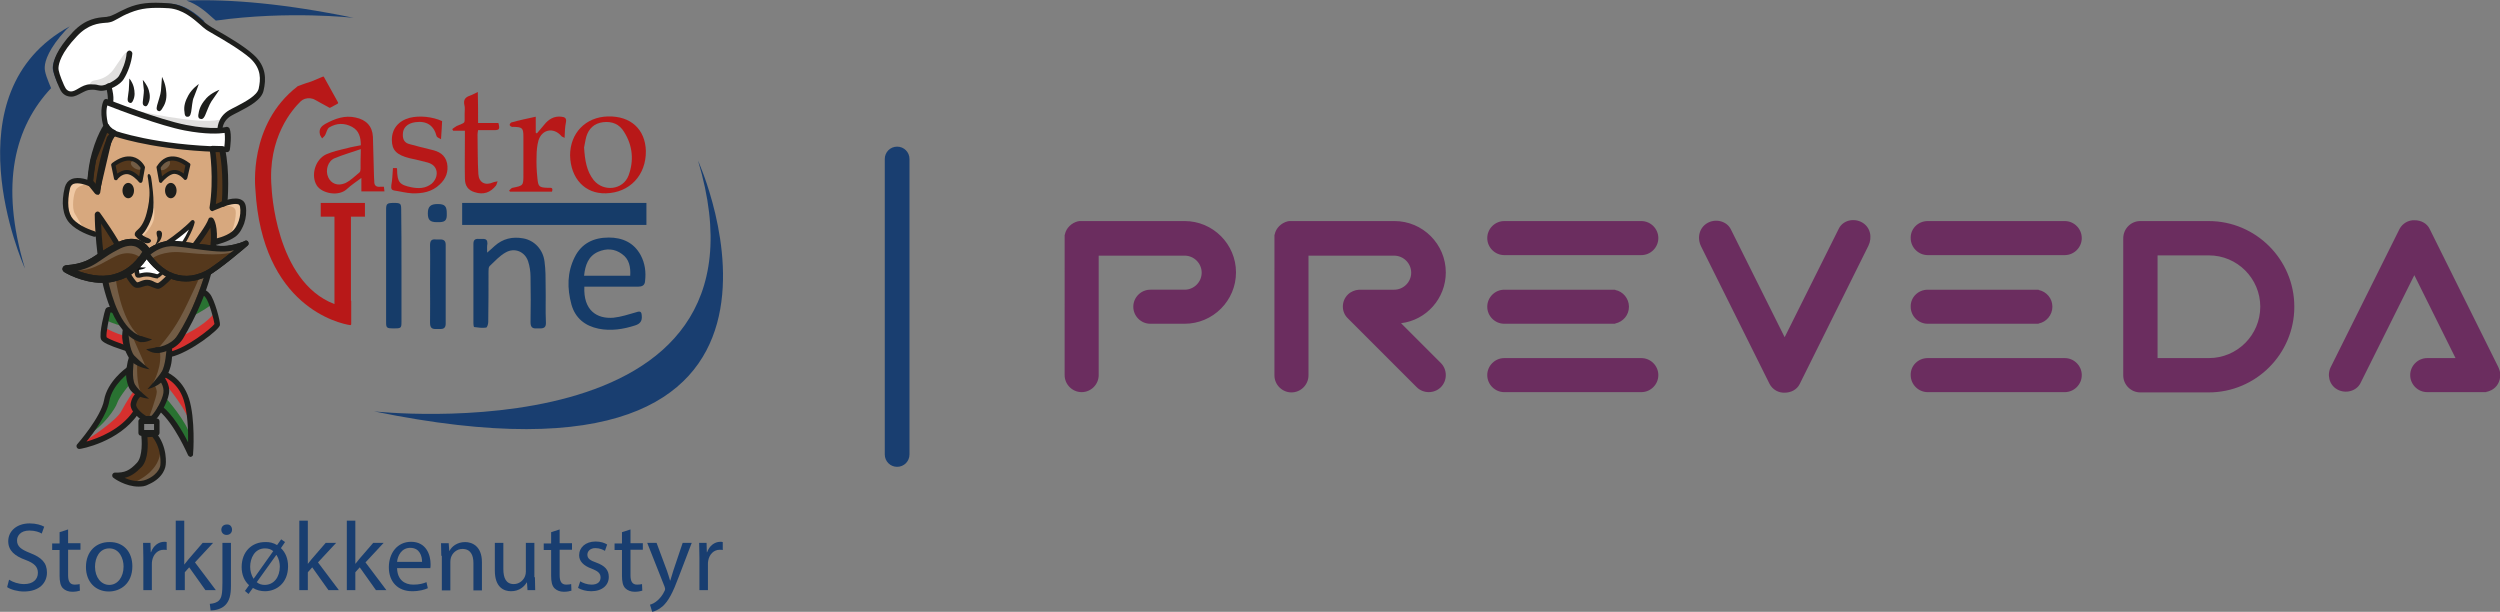<?xml version="1.0" encoding="utf-8"?>
<!-- Generator: Adobe Illustrator 27.2.0, SVG Export Plug-In . SVG Version: 6.00 Build 0)  -->
<svg version="1.1" id="Warstwa_1" xmlns="http://www.w3.org/2000/svg" xmlns:xlink="http://www.w3.org/1999/xlink" x="0px" y="0px"
	 viewBox="0 0 910.4 222.8" style="enable-background:new 0 0 910.4 222.8;" xml:space="preserve">
<rect x="0" y="0" width="910.4" height="222.8" fill="#808080" stroke="none"/>
<style type="text/css">
	.st0{fill:#B81818;}
	.st1{fill:#163C69;}
	.st2{fill:#193E70;}
	.st3{fill:#FFFFFF;}
	.st4{fill:#D7A87E;}
	.st5{fill:#55381C;}
	.st6{fill:#1D1E1C;}
	.st7{fill:#E0DFDE;}
	.st8{fill:#D6302E;}
	.st9{fill:#297231;}
	.st10{fill:#EFC8A3;}
	.st11{fill:#725C45;}
	.st12{fill:#0B0D0D;}
	.st13{fill-rule:evenodd;clip-rule:evenodd;fill:#6B2D5F;}
	.st14{fill-rule:evenodd;clip-rule:evenodd;fill:#193E70;}
</style>
<g>
	<g>
		<g>
			<path class="st0" d="M132.9,78.9v-5h-16.1v5h5v31.8h-0.1c-21.5-8.3-22.8-42.4-22.8-42.4c-1.6-18.4,7.9-28.8,10.6-31.4
				c0.4-0.4,0.9-0.7,1.5-0.9c1.2-0.4,2.7-0.3,3.8,0.4l5.1,2.8c0.1,0.1,0.3,0.1,0.4,0l2.6-1.4c0.2-0.1,0.3-0.4,0.2-0.5l-5.1-9.2
				c-0.1-0.2-0.3-0.3-0.4-0.2l-4.3,1.8l0,0c-2.7,0.8-4.5,1.6-4.9,1.7c0,0-0.1,0-0.1,0.1C90.3,45.4,93,68.6,93,68.9l0,0
				c2.4,42.8,30.6,48.9,34.5,49.5c0.3,0,0.4-0.2,0.4-0.4v-8.3c0-0.1,0-0.2-0.1-0.2V78.9H132.9z"/>
			<path class="st0" d="M221.4,42.4c-8.2,0.2-13.8,6.1-13.8,14.2c0.2,8.4,5.4,14,13,13.8c8.7-0.2,14.7-6.6,14.6-15.4
				C235,47.1,229.7,42.2,221.4,42.4z M228.9,63.9c-2,5.3-9.1,6.1-12.7,1.7c-2.6-3.3-3.2-7.2-3.5-11.9c0.2-0.8,0.4-2.4,0.8-3.9
				c0.9-3,2.9-4.9,6.1-5.3c3.3-0.4,6,0.7,7.7,3.6C230.4,53,230.9,58.5,228.9,63.9z"/>
			<path class="st0" d="M140,69.7c-0.1-0.6-0.1-1.1-0.2-1.7c-0.5,0-0.9,0-1.2,0c-1.5,0.2-2.4-0.4-2.3-2c0-0.5-0.1-1.1-0.1-1.6
				c-0.2-4.9-0.2-9.8-0.4-14.6c-0.2-3.9-2.5-6.2-6.3-7c-4-0.9-7.5,0.4-11,2.3c-1.7,1-2.4,2-2,3.8c0.1,0.5,0.5,1,0.8,1.5
				c0.4-0.4,0.8-0.7,1.1-1.2c0.5-0.9,0.7-2.3,1.5-2.8c2.7-1.6,5.5-1.7,8.3-0.2c2.6,1.4,3.2,3.9,3.2,6.7c-1.8,0.4-3.5,0.6-5.1,1.1
				c-2.6,0.6-5.2,1.2-7.5,2.2c-4.1,1.9-5.7,7.8-3.4,11.4c1.8,2.8,8,4.2,11.1,1.1c1.4-1.3,3.1-2.4,5.1-3.9v4.9L140,69.7L140,69.7z
				 M131.3,61.5c0,0.4-0.1,1.1-0.4,1.3c-1.7,1.4-3.3,3-5.2,3.9c-2.8,1.2-5.2,0.1-6.2-2.2c-1.1-2.5-0.1-5.9,2.4-6.9
				c2.9-1.2,6-2.1,9.5-3.3C131.3,57.1,131.3,59.3,131.3,61.5z"/>
			<path class="st0" d="M143.1,61.2c0.4,0,1,0,1.4,0c0.1,0.3,0.1,0.4,0.1,0.6c0.1,4.5,0.8,5.5,5.2,6.4c2.6,0.5,5.1,0.5,7.4-1.3
				c1.3-1.2,2-2.7,1.8-4.4c-0.3-1.9-1.6-2.8-3.2-3.3c-2.2-0.6-4.4-1.1-6.7-1.6c-4.7-1.2-6.4-2.9-6.4-6.7c0-4,2.4-6.9,6.5-8
				c3.6-0.9,8.3-0.4,11.8,1.2c-0.1,2-0.2,4-0.4,6.6c-0.7-0.4-1.5-0.7-1.6-1.1c-1-3.9-3.6-5.7-7.8-5.1c-2.8,0.4-4.5,2-4.5,4.4
				c-0.1,1.9,0.7,3.2,2.5,3.6c2.6,0.7,5.2,1.4,7.8,2c2.8,0.6,5.1,1.8,5.8,4.9c0.6,3.1-0.4,5.7-2.7,7.8c-2.8,2.7-6.3,3.3-10,3.2
				c-2.1-0.1-4.3-0.7-6.4-1c-1.2-0.2-1.3-0.7-1.2-1.9C142.9,65.5,142.9,63.5,143.1,61.2L143.1,61.2z"/>
			<path class="st0" d="M174.1,44.8c2.5,0,5,0,7.4,0c0.6,2.3,0.4,2.6-1.8,2.6c-1.9,0-3.7,0-5.6,0c-0.1,0.6-0.2,1.2-0.2,1.6
				c0.1,4.8,0,9.6,0.3,14.4c0.2,3.1,2.5,4.3,5.4,3c0.4-0.2,1.1-0.2,1.6-0.4c-0.2,0.5-0.3,1.2-0.6,1.6c-2.1,2.6-4.6,3.4-7.7,2.4
				c-2.4-0.7-3.6-2.3-3.6-5c-0.1-5.1,0-10.1,0-15.2c0-0.6,0-1.3,0-2.2c-1.5,0-2.9,0-4.3,0c-0.1-0.2-0.2-0.4-0.3-0.6
				c0.5-0.4,1.1-0.8,1.6-1.1c3.6-1.6,2.8-0.6,2.9-4.5c0-1.1,0.2-2.2-0.1-3.2c-0.4-2,0.4-2.8,2.1-3.4c0.9-0.3,1.7-0.8,2.8-1.3
				C174.1,37.5,174.1,41.1,174.1,44.8L174.1,44.8z"/>
			<path class="st0" d="M195.1,42.5c0,2,0,3.8,0,5.8c0.2,0.1,0.3,0.2,0.4,0.3c0.9-1.1,1.8-2.1,2.7-3.2c1.6-2,3.6-3.2,6.2-2.9
				c1.2,0.1,2,0.5,1.7,2c-0.4,1.8-0.4,3.6-0.5,5.7c-0.5-0.3-1.1-0.4-1.3-0.8c-2.8-3.1-6.9-2.3-8.2,1.7c-0.5,1.8-0.7,3.8-0.7,5.7
				c-0.1,2.7,0,5.4,0.3,8.1c0.3,3.1,0.6,3.4,3.9,3.5c0.8,0,2-0.3,1.4,1.4c-5.1,0-10.2,0-15.3,0c-0.1-0.2-0.2-0.3-0.3-0.4
				c0.4-0.4,0.8-0.9,1.2-1c4-0.8,4-0.8,4-4.9c0-4.5,0-9.1,0-13.7c0-3.2-0.4-3.5-3.5-3.6c-0.3,0-0.6,0.1-0.9-0.1
				c-0.3-0.1-0.6-0.4-0.6-0.6c0-0.4,0.4-0.8,0.6-0.9C189,43.8,191.9,43.2,195.1,42.5L195.1,42.5z"/>
			<path class="st1" d="M235.4,73.9c0,2.8,0,5.3,0,8c-22.4,0-44.7,0-67.1,0c0-2.7,0-5.3,0-8C190.6,73.9,212.9,73.9,235.4,73.9
				L235.4,73.9z"/>
			<path class="st1" d="M233.3,92.9c-2.5-4.6-6.7-6.4-11.6-6.4c-5.5,0-9.9,2.1-12.4,7.1c-2.8,5.6-2.8,11.4-1.2,17.3
				c1.4,5,5,7.8,9.9,8.8c4.5,0.9,9,0.2,13.3-1.2c1.9-0.6,2.6-1.7,2.4-3.6c-0.1-1.4-0.5-1.7-2-1.2c-2.8,0.8-5.5,1.7-8.3,2
				c-6.1,0.5-11-2.7-10.6-11.3h2.2c5.8,0,11.5,0,17.3,0c1.4,0,2.5-0.4,2.6-2C235.3,99.1,234.9,95.9,233.3,92.9z M229.5,100.4h-16.8
				c0.4-3.8,1.5-7.1,5.1-8.7c3-1.3,6-1.2,8.7,0.8C229.1,94.3,229.7,97.2,229.5,100.4z"/>
			<path class="st1" d="M177.4,92c1.2-1,1.9-1.7,2.7-2.4c3-2.7,6.5-3.5,10.4-2.8c4.1,0.7,7.3,4.1,7.8,8.5c0.4,2.9,0.4,5.9,0.4,9
				c0.1,4.3-0.1,8.8,0.1,13.1c0.1,1.8-0.7,2.2-2.2,2.2c-0.4,0-0.7,0-1.1,0c-1.7,0.1-2.3-0.5-2.3-2.3c0.1-5.5,0.1-10.9,0-16.4
				c0-2-0.3-4-0.9-5.8c-1.2-3.5-4.9-5-8.1-3.2c-2.2,1.2-4,3.2-5.9,5c-0.4,0.4-0.4,1.3-0.4,2c0,6.1,0,12.2-0.1,18.4
				c0,0.7-0.4,2-0.8,2c-1.4,0.2-2.9,0-4.3-0.2c-0.2,0-0.3-0.9-0.3-1.3c0-9.7,0-19.3,0-29c0-1.3,0.5-1.9,1.9-1.8c0.5,0,1.1,0,1.6,0
				c1.2,0,1.6,0.5,1.6,1.7C177.3,89.7,177.4,90.6,177.4,92L177.4,92z"/>
			<path class="st1" d="M146.2,96.8c0,6.8,0,13.7,0,20.5c0,2.2-0.2,2.3-2.8,2.3c-2.6,0-2.8-0.2-2.8-2.3c0-13.7,0-27.2,0-40.9
				c0-2.2,0.3-2.5,2.8-2.5c2.5,0,2.7,0.2,2.7,2.5C146.2,83.2,146.2,90,146.2,96.8L146.2,96.8z"/>
			<path class="st1" d="M156.6,103.3c0-4.7,0.1-9.3,0-14c0-1.7,0.6-2.3,2.2-2.1c0.5,0,1.1,0,1.6,0c1.2,0,1.9,0.5,1.9,1.9
				c0,9.6,0,19.2,0,28.8c0,1.3-0.6,1.9-1.8,1.9c-0.5,0-1.1,0-1.6,0c-1.7,0.1-2.3-0.5-2.3-2.3C156.7,112.7,156.6,108,156.6,103.3
				L156.6,103.3z"/>
			<path class="st1" d="M159.1,80.9c-2.5,0-3.3-0.8-3.3-3.2c0-2.5,1-3.4,3.6-3.4c2.6,0,3.3,0.8,3.3,3.4
				C162.8,80.4,162.1,81,159.1,80.9L159.1,80.9z"/>
		</g>
		<path class="st2" d="M16.3,24.3c-0.2,2,1.2,5.1,2.3,7.8C5.6,46-0.3,66.7,9.1,97.8c-1-2.1-28-64.1,16.3-88.2
			c-0.4,0.4-0.9,0.8-1.3,1.2C17.7,17.7,16.4,22.2,16.3,24.3z"/>
		<path class="st2" d="M74.5,7.8L74.5,7.8c-19.3,3-39.9,9.4-53.5,22.6c-1.2-2.9-1.9-5-1.8-5.9c0.1-1.5,1-5.6,7.2-12.2
			c4.5-4.8,8.7-5.1,11.2-5.2C38.3,7,38.8,7,39.2,6.9c1.2-0.3,2.1-0.8,3.4-1.5c1.2-0.6,2.6-1.4,4.7-2.3c4.3-1.8,8-2.2,15.2-1.7
			C67.7,1.8,71.8,5.4,74.5,7.8z"/>
		<path class="st2" d="M128.8,6.5c0,0-23.7-2.7-50.2,1c-0.4-0.4-1-0.8-1.5-1.3c-2.2-2-5.2-4.6-9.2-6C84.1-0.4,104.1,1.4,128.8,6.5z"
			/>
		<path class="st2" d="M136.2,149.8c0,0,150.4,16.7,118-91.3C254.2,58.5,312,186,136.2,149.8z"/>
		<g>
			<polyline class="st3" points="40,47.9 56.6,52.4 82.9,54.4 82.8,47 71,47.2 43.1,38.9 38.1,37 37.9,41.8 40,47.9 			"/>
			<polygon class="st3" points="28.8,33.5 32.1,31.8 40.2,31.2 40.4,37.5 65.2,45.9 80,47.2 81.4,43.2 90,37.8 94.8,33.8 95.3,24.5 
				88.4,18 74.6,9.7 64.7,2.5 50.8,2.1 40.4,6.8 30.9,9.2 21.5,19.3 20.2,25.9 22.4,31.3 25.2,34.3 			"/>
			<g>
				<polyline class="st4" points="35.7,85.4 28.8,83.2 24.2,76.9 24.8,68.4 27.3,65.8 31.9,66.6 35.4,69.9 37.9,58.2 40.8,48.3 
					60.7,53.2 77.7,54.2 77.6,58.5 77.6,75.3 80.7,74.9 87,73.3 88.7,77.9 86.5,84.2 78,88.4 77.2,80.4 70.6,89.3 58.1,104 
					53.7,103.5 49.3,103.7 43.9,92.3 41.2,85.9 35.6,78 				"/>
				<path class="st5" d="M41.4,60l1,4.8c0,0,1.8-2.2,4.1-2.1c2.3,0.1,4.8,3.2,4.8,3.2l0.9-5C52.1,60.9,48.7,54.4,41.4,60z"/>
				<path class="st5" d="M68.4,60l-1,4.8c0,0-1.8-2.2-4.1-2.1c-2.3,0.1-4.8,3.2-4.8,3.2l-0.9-5C57.7,60.9,61.1,54.4,68.4,60z"/>
				<g>
					<polygon class="st5" points="32.8,66.1 35.4,69.5 39.9,50.4 41.5,48.6 38.4,46.9 33.9,58.3 					"/>
					<path class="st6" d="M35.4,70.5c-0.4,0-0.6-0.2-0.8-0.4L32,66.7c-0.2-0.2-0.3-0.5-0.2-0.8l1.2-7.8c0-0.1,0-0.2,0.1-0.3
						l4.5-11.4c0.1-0.3,0.4-0.4,0.6-0.6c0.3-0.1,0.6-0.1,0.8,0.1l3,1.8c0.3,0.2,0.4,0.4,0.5,0.7c0.1,0.3,0,0.6-0.3,0.8l-1.4,1.5
						l-4.4,18.8c-0.1,0.4-0.4,0.7-0.8,0.8C35.5,70.5,35.5,70.5,35.4,70.5z M33.9,65.8l1.1,1.3l3.9-17c0-0.2,0.1-0.4,0.3-0.4l0.7-0.8
						L39,48.4l-4.1,10.2L33.9,65.8z"/>
				</g>
				<polyline class="st5" points="35.3,78.5 36.1,88.7 38.7,106.2 45.4,119.5 45.9,125.3 48.9,131 47.4,131.3 47.6,139.3 50.6,143 
					48.5,147.8 51.3,151.9 54.5,153 57.2,151.4 60.2,142.4 59.7,137.7 61.5,134.3 61.1,126.5 65.2,123.5 74.2,105.1 77.8,91.1 
					77.1,80.5 74.8,82.7 62.4,100.5 56.6,104.6 54.9,102.9 49.3,103.7 43.1,89.4 36.1,80 				"/>
				<polygon class="st5" points="52.6,157.9 56.6,158 59,164.5 58.7,172.5 51.4,176.3 45.8,175.9 43.4,173.7 49.8,170.2 52.6,165.2 
					52.6,159.5 				"/>
				<path class="st7" d="M96.7,130.7"/>
				<path class="st7" d="M32.6,30.8c0,0,0.4-1.3,1.7-1.5s4.7-0.7,7.1-4.1c2.4-3.4,4.2-6.6,5-6.1c0.8,0.4-2,8.8-2,8.8L39,31.9l-3,0.3
					l-2.6-0.4L32.6,30.8z"/>
				<path class="st7" d="M48.9,40.1c0,0,22.8,5.4,31.1,3.5h1.2l-1.5,4.2L68.5,47L55,43.2l-7.6-2.7L48.9,40.1z"/>
				<path class="st8" d="M65.8,122.5c0,0,7.9-3.1,12.3-8.5l1.2,5.1l-8.1,6.3l-9.5,3.9L62,126L65.8,122.5z"/>
				<path class="st8" d="M39.1,119.8c0,0,3,1.7,6.6,2.6l0.4,4.3l-6-2l-2.7-1.4l0.2-2.8L39.1,119.8z"/>
				<path class="st9" d="M38.4,116.5c0,0,3.3,1.7,6,2.1l-1.8-3l-1.7-2.5l-2,0.1L38.4,116.5"/>
				<path class="st9" d="M69.7,115.3c0,0,4.2-1.9,7.7-4.7l-2-3.6l-2-0.1L69.7,115.3z"/>
				<path class="st5" d="M53.4,91.9c0,0-2.7-6.2-10.9-2c-8.3,4.3-9,7.3-18.5,8.1C23.9,98,43,109.7,53.4,91.9z"/>
				<path class="st5" d="M53.4,92.4c0,0,4.4-4.3,10.2-3.7S78.8,91,83,90.4c4.2-0.6,6.7-1.8,6.7-1.8s-10.5,9.1-14.5,10.9
					c-4.3,2-9,2.8-14,0.3S53.4,92.4,53.4,92.4z"/>
				<path class="st8" d="M60.4,140.1c0,0,8.5,9.9,9,15.2l-1.2-10.4l-5.3-7.5l-3-1l-0.7,1.6L60.4,140.1z"/>
				<path class="st9" d="M60.3,144.8c0,0,8.1,9.2,8.8,13.8c0.7,4.6,0.1,5.6,0.1,5.6l-3.6-7.5l-7-7.9L60.3,144.8z"/>
				<path class="st9" d="M47.9,139.1c0,0-4.5,5.4-5.2,7.6c-0.7,2.3-5.4,8.7-10.2,11.4l5.5-8.9l2.8-9.1l6.2-5.4L47.9,139.1z"/>
				<path class="st8" d="M31.9,160c0,0,10.5-6.7,12.3-10.3c1.9-3.6,4.4-7.2,4.4-7.2l2,0.5l-2.3,4.1l0.7,3.3l-9,8.3l-10,3.5v-1.3
					L31.9,160z"/>
				<path class="st10" d="M52.4,85.7c0,0,3.4-3.5,3.7-6.3c0.4-2.8-0.4-7.5-0.4-7.5L52.7,82l-2,3.2l1.5,0.8L52.4,85.7z"/>
				<path class="st10" d="M81.8,75c0,0,3.6-0.4,4,1.7c0.4,2-1,8.1-2.4,9.3s4.8-3,4.8-3l0.5-7L88,73.8l-3.6-0.6L81.8,75z"/>
				<path class="st10" d="M32,67c0,0-3.3,0.4-4.3,2c-1,1.7-1.6,6.7-0.5,8.7c1.1,2,3.1,5.2,3.1,5.2l-5.4-3.9L25,67.7l1.7-1.9l3.3,0.4
					L32,67z"/>
				<path class="st11" d="M57.9,126.5c0,0,4.4-4.8,7.6-10.6c3.2-5.7,8.4-17.7,8.4-17.7l1.5,0.3l-7.1,18.1l-6.4,9.6l-0.2,6.5
					l-2.9,5.4l1.6,3.7l-3.3,9.2l-1.2,1.5h-1.8c0,0,3-8,3-9.8c-0.1-1.8-1.4-3.2-1.4-3.2S59.7,132.9,57.9,126.5z"/>
				<path class="st11" d="M38.7,102.2l3.4-1c0,0,1.7,14.9,8.3,20.9l-2.1,0.6l4.5,10.2l-2.8-0.6c0,0-0.6,8.2,1.8,11.3l-2.9-2.5
					l-1.6-7.7l0.5-4l-1.8-6.1l-0.5-4.5l-4.6-7.4L38.7,102.2z"/>
				<path class="st11" d="M49.2,175.5c0,0,9.6-3.9,9.2-12.2l0.9,4.7l-1.3,5l-5.9,3.7l-2-0.6L49.2,175.5z"/>
				<ellipse transform="matrix(0.5 -0.866 0.866 0.5 -27.282 73.22)" class="st11" cx="49.8" cy="60.2" rx="1.3" ry="2.3"/>
				
					<ellipse transform="matrix(0.765 -0.644 0.644 0.765 -24.689 52.776)" class="st11" cx="60" cy="60.2" rx="2.3" ry="1.3"/>
				<path class="st6" d="M35.4,70.9c-0.3,0-0.6-0.2-0.8-0.4l-2.5-3.1c-0.2-0.2-0.3-0.4-0.3-0.7c0.4-11.2,4.6-19.1,5.8-20.9
					c-1.6-5.9,0.1-9.2,0.2-9.3c0.3-0.4,0.8-0.6,1.2-0.4c0.2,0.1,18.9,7.5,28.8,9.4c9.6,1.9,14.6,0.8,14.6,0.7c0.4-0.1,1,0.2,1.2,0.6
					c0.9,2.2,0.2,7.1,0.1,7.7c-0.1,0.5-0.5,0.9-1,0.9c-22.8-0.3-37.5-4.6-40.9-5.7l-0.1,0.1c-3.4,5-5.2,20.1-5.2,20.3
					c-0.1,0.4-0.4,0.7-0.7,0.9C35.6,70.9,35.5,70.9,35.4,70.9z M33.9,66.5l0.8,1c0.7-4.6,2.4-14.6,5.2-18.8l0.5-0.8
					c0.3-0.4,0.8-0.5,1.2-0.4c0.2,0.1,15,5.4,40.1,5.9c0.2-1.6,0.3-3.6,0.1-5c-2,0.3-6.8,0.6-14.6-0.9c-8.8-1.7-24.1-7.5-28.1-9.1
					c-0.4,1.2-0.6,3.7,0.4,7.4c0.1,0.3,0,0.6-0.1,0.9C39.5,46.7,34.4,54.7,33.9,66.5z"/>
				<path class="st6" d="M80.2,48.3c-0.5,0-1-0.4-1-1c0-0.2-0.2-4.6,4.3-7.2c0.8-0.4,1.6-0.9,2.5-1.3c3.4-1.8,7.6-4,8.2-6.5
					c0.7-3.3,1.1-7.2-3.1-11.1c-3.3-2.9-9.5-6.6-13.2-8.7c-1.3-0.8-2.5-1.4-3.1-1.9c-0.6-0.4-1.2-1-2-1.7C70.3,6.7,66.5,3.4,61.5,3
					c-6.7-0.4-10.1,0-14.1,1.6c-2,0.8-3.3,1.5-4.3,2.1c-1.2,0.6-2,1.2-3.1,1.4c-0.4,0.1-1,0.2-1.6,0.2C36,8.5,32.1,8.8,28,13.2
					c-5.8,6.1-6.6,9.9-6.7,11.4c-0.1,1.1,0.6,3.2,2,6.4c0.1,0.2,0.2,0.4,0.2,0.4c0.5,1.2,1.3,1.9,2.4,1.9c0.8,0,1.7-0.5,2.7-1.1
					c1.2-0.7,2.6-1.5,4.3-1.5c1.5,0,2.3,0.1,2.9,0.3c0.5,0.1,0.9,0.2,1.6,0.1c1.7-0.3,4.9-1.9,5.9-3.4c1.2-2,2.6-5.4,2.8-8.3
					c0.1-0.5,0.5-1,1.1-1c0.5,0.1,1,0.5,1,1.1c-0.3,3.3-1.7,7-3.1,9.2c-1.4,2.4-5.5,4.1-7.3,4.3c-1.1,0.2-1.7,0-2.3-0.1
					c-0.5-0.1-1.2-0.3-2.5-0.2c-1.2,0-2.2,0.6-3.4,1.2s-2.3,1.3-3.6,1.3c-1.4,0-3.3-0.5-4.3-3.1c0-0.1-0.1-0.2-0.2-0.4
					c-1.1-2.5-2.3-5.5-2.2-7.4c0.1-2,1.2-6.2,7.2-12.6c4.7-5,9.2-5.3,11.7-5.5c0.5,0,1-0.1,1.2-0.2C40,6,40.8,5.6,41.9,5.1
					c1.1-0.6,2.5-1.3,4.5-2.2c4.3-1.8,8-2.2,15-1.7c5.7,0.4,9.8,4.1,12.5,6.4c0.7,0.6,1.4,1.2,1.9,1.5c0.5,0.4,1.6,1,2.9,1.8
					c4.1,2.3,10.2,5.9,13.6,9c4.8,4.3,4.6,9.1,3.7,13c-0.7,3.5-5.2,5.8-9.2,7.9c-0.9,0.4-1.7,0.9-2.5,1.3c-3.5,2-3.3,5.2-3.3,5.3
					C81.3,47.8,80.9,48.3,80.2,48.3L80.2,48.3z"/>
				<path class="st6" d="M40.9,38.1L39.1,37c0,0,0,0,0,0.1c0,0,0.6-1.3-0.5-5.5c-0.2-0.5,0.2-1.1,0.7-1.2c0.5-0.2,1.1,0.2,1.2,0.7
					C41.9,36,41.1,37.7,40.9,38.1z"/>
				<path class="st6" d="M51.2,66.6c-0.3,0-0.4-0.1-0.6-0.3c-0.6-0.8-2.6-2.8-4.3-2.9c-2-0.1-3.5,1.8-3.5,1.9
					c-0.2,0.3-0.4,0.4-0.8,0.3c-0.3-0.1-0.5-0.3-0.5-0.6l-1-4.8c-0.1-0.3,0.1-0.6,0.3-0.8c2.7-2,5.1-2.8,7.5-2.3
					c3,0.7,4.3,3.3,4.4,3.5c0.1,0.2,0.1,0.4,0.1,0.4l-0.9,5c-0.1,0.3-0.3,0.5-0.5,0.6C51.3,66.6,51.3,66.6,51.2,66.6z M46.2,61.9
					c0.1,0,0.1,0,0.2,0c1.7,0.1,3.3,1.3,4.3,2.3l0.5-3.1c-0.4-0.5-1.4-2-3.3-2.5c-1.7-0.4-3.6,0.2-5.8,1.7l0.6,2.9
					C43.6,62.6,44.8,61.9,46.2,61.9z"/>
				<path class="st6" d="M58.6,66.6c-0.1,0-0.1,0-0.2,0c-0.3-0.1-0.5-0.4-0.5-0.6L57,61c0-0.2,0-0.4,0.1-0.4s1.4-2.8,4.4-3.5
					c2.3-0.5,4.8,0.3,7.5,2.3c0.3,0.2,0.4,0.4,0.3,0.8l-1.1,4.7c-0.1,0.3-0.3,0.5-0.5,0.6c-0.3,0.1-0.6,0-0.8-0.3
					c0,0-1.5-1.9-3.5-1.9c-1.6,0.1-3.6,2.1-4.3,2.9C59,66.5,58.8,66.6,58.6,66.6z M58.5,61.1l0.5,3.1c1.1-1,2.7-2.2,4.3-2.3
					c1.5-0.1,2.8,0.7,3.6,1.3l0.6-2.9c-2.1-1.5-4.1-2.1-5.8-1.7C59.9,59,58.9,60.4,58.5,61.1z"/>
				<path class="st6" d="M67.2,40.9c0,0,0,1.5,0.8,1.6c0.8,0.1,1.3-0.1,1.6-1.7c0.3-1.6,0.4-4.2,1-5.4c0.5-1.2,1.8-4.8,1.8-4.8
					s-2.4,1.6-3.8,4.1C67.5,36.7,66.8,38.7,67.2,40.9z"/>
				<path class="st6" d="M72.3,41.4c0,0-0.4,1.4,0.4,1.8c0.7,0.3,1.3,0.3,2-1.2c0.6-1.4,1.5-3.9,2.3-5.1c0.8-1.1,2.9-4.2,2.9-4.2
					s-2.8,1-4.7,3C73.7,37.4,72.6,39.1,72.3,41.4z"/>
				<path class="st6" d="M59.2,39.3c0,0-0.6,1.3-1.3,1.2c-0.7-0.2-1.1-0.6-0.7-2.1c0.4-1.5,1.3-4,1.4-5.3C58.7,31.7,59,28,59,28
					s1.3,2.4,1.5,5.1C60.8,35.3,60.5,37.4,59.2,39.3z"/>
				<path class="st6" d="M54,37.7c0,0-0.4,1.1-1,1c-0.6-0.1-1.1-0.4-1-1.6c0.1-1.2,0.4-3.1,0.4-4.2c-0.1-1.1-0.4-3.8-0.4-3.8
					s1.6,1.7,2.2,3.8C54.7,34.6,54.7,36.2,54,37.7z"/>
				<path class="st6" d="M48.5,36.5c0,0-0.4,1.1-1,1s-1.1-0.4-1-1.6c0.1-1.2,0.3-2,0.4-3.1c0.1-1,0.2-4.2,0.2-4.2s1,1,1.6,3.1
					C49.1,33.4,49.2,35,48.5,36.5z"/>
				<ellipse class="st6" cx="62.2" cy="69.4" rx="2.1" ry="2.8"/>
				<ellipse class="st6" cx="46.7" cy="69.4" rx="2.1" ry="2.8"/>
				<g>
					<path class="st5" d="M77.3,54.3c0,0,1.8,10.9,0,21.6l4.4-1.8c0,0,0.9-11.6-0.9-19.7L77.3,54.3z"/>
					<path class="st6" d="M77.3,76.9c-0.3,0-0.4-0.1-0.6-0.3c-0.3-0.3-0.4-0.6-0.4-1c1.7-10.4,0.1-21.2,0-21.3
						c-0.1-0.3,0-0.6,0.3-0.8c0.2-0.3,0.5-0.4,0.8-0.4l3.5,0.1c0.4,0,0.9,0.4,1,0.8c1.9,8.1,1,19.5,0.9,20c0,0.4-0.3,0.7-0.6,0.9
						l-4.4,1.8C77.6,76.9,77.4,76.9,77.3,76.9z M78.5,55.4c0.4,2.9,1.2,10.8,0.1,18.9l2.2-0.9C81,71,81.3,62,80,55.4L78.5,55.4z"/>
				</g>
				<path class="st6" d="M41.4,49.4c-0.2,0-0.3,0-0.4-0.1c-2.2-1-3.1-2.7-3.1-2.8c-0.3-0.5-0.1-1.2,0.4-1.4c0.5-0.3,1.2-0.1,1.4,0.4
					c0,0,0.6,1.2,2.2,1.9c0.5,0.3,0.7,0.8,0.5,1.3C42.1,49.2,41.7,49.4,41.4,49.4z"/>
				<path class="st6" d="M53.8,64.4c0,0-0.2-1,0.4-1c0.6,0,0.8,1,0.9,1.7c0.1,0.6,1.3,8.2,0.6,12.1c-0.7,3.7-2.5,6.4-3,7.1
					c-0.6,0.7-1,1.2-1,1.2s0.9,0.7,1.7,1c0.4,0.1,1.8,0.7,1.6,1.3c-0.3,0.7-1.2,1.1-2.7,0.5c-1.4-0.5-3.2-2.4-3.2-2.6
					c0-0.4-0.3-0.9,1-2c0.8-0.7,2.3-2.2,3.3-6.1c0.7-2.7,1.2-5.5,1-8.7C54.2,66.7,53.8,64.4,53.8,64.4z"/>
				<path class="st6" d="M78.7,88.9c-0.4,0-0.9-0.4-1-0.8c-0.1-0.5,0.3-1.1,0.8-1.2c0,0,3.6-0.7,5.9-2.5c2.2-1.7,3.6-5.9,3-9.2
					c-0.1-0.4-0.3-0.6-0.4-0.7c-1.2-0.6-4,0.1-5.7,0.8c-0.5,0.2-1.2,0-1.3-0.5c-0.2-0.5,0-1.2,0.5-1.3c0.5-0.2,5.1-2.1,7.5-0.7
					c0.8,0.4,1.3,1.2,1.5,2.2c0.7,4.2-1,9.1-3.8,11.2c-2.8,2-6.7,2.8-6.7,2.9C78.9,88.9,78.8,88.9,78.7,88.9z"/>
				<path class="st6" d="M34.5,86.2c-0.1,0-0.2,0-0.3,0c-1.4-0.4-6.1-2-8.8-4.9c-2.6-2.8-3.2-7.5-1.8-13.1c0.4-1.4,1.2-2.4,2.3-2.9
					c2.8-1.3,6.7,0.4,7.2,0.7c0.5,0.3,0.7,0.9,0.4,1.3c-0.3,0.5-0.9,0.7-1.3,0.4l0,0c-1-0.4-3.8-1.4-5.5-0.7c-0.6,0.3-1,0.8-1.2,1.6
					c-1.2,5.1-0.8,9.1,1.2,11.3c2.3,2.5,6.7,4,7.7,4.3c0.5,0.2,0.9,0.7,0.7,1.2C35.4,85.9,35,86.2,34.5,86.2z"/>
				<path class="st6" d="M57.2,86c0,0-0.6-1.9,0.4-2c1.1-0.2,1.4,0.7,1.4,1.1c0,0.4,0,2.8-2.5,4.1C56.6,89.1,57.8,87.1,57.2,86z"/>
				<g>
					<path class="st3" d="M49,93.5c0,0,0.8,5.6,1.1,6.5c0.3,0.8,1.3,0,3.5,0c2.1,0,2.9,0.8,4.1,0.6C58.9,100.6,69,87.4,70.4,81
						C70.4,81,59.1,92.5,49,93.5z"/>
					<path class="st6" d="M57.3,101.4c-0.5,0-1.1-0.2-1.6-0.3c-0.6-0.2-1.2-0.4-2.3-0.4c-0.8,0-1.5,0.1-2,0.3
						c-0.7,0.2-1.9,0.4-2.2-0.8c-0.3-0.9-1.1-5.9-1.2-6.6c0-0.2,0-0.4,0.2-0.6c0.1-0.2,0.4-0.3,0.5-0.3c9.8-1.1,20.9-12.2,20.9-12.3
						c0.3-0.3,0.6-0.3,0.9-0.2c0.3,0.2,0.4,0.5,0.4,0.8c-1.3,6.1-11.4,20-13.4,20.2C57.6,101.4,57.4,101.4,57.3,101.4z M57.4,99.9
						L57.4,99.9L57.4,99.9z M53.4,99.2c0.1,0,0.1,0,0.2,0c1.2,0,2,0.3,2.7,0.4c0.5,0.2,0.9,0.3,1.2,0.2c1.3-0.8,8.4-9.9,11.3-16.2
						C65,86.9,57.3,93,49.9,94.2c0.3,2,0.7,4.5,0.9,5.4c0.2,0,0.4-0.1,0.4-0.1C51.8,99.4,52.5,99.2,53.4,99.2z"/>
				</g>
				<path class="st6" d="M51.4,124.6c-0.1,0-0.2,0-0.3,0c-16.2-4.9-16.6-44.8-16.6-46.5c0-0.4,0.3-0.8,0.7-1s0.9,0,1.2,0.4
					c0.3,0.4,6.9,9.6,8.6,13.8c0.2,0.5-0.1,1.2-0.5,1.3s-1.2-0.1-1.3-0.5c-1.1-2.7-4.3-7.5-6.4-10.7c0.4,9.8,2.8,37.5,15,41.2
					c0.5,0.2,0.8,0.7,0.7,1.2C52.3,124.3,51.8,124.6,51.4,124.6z"/>
				<g>
					<path class="st5" d="M53.4,91.9c0,0-2.7-6.2-10.9-2c-8.3,4.3-9,7.3-18.5,8.1C23.9,98,43,109.7,53.4,91.9z"/>
					<path class="st6" d="M37.3,103c-7.5,0-13.8-3.8-14-4c-0.4-0.3-0.7-0.9-0.5-1.4c0.1-0.5,0.6-0.9,1.2-1c6.2-0.5,8.5-2,11.9-4.3
						c1.7-1.1,3.6-2.3,6.2-3.7c3.2-1.7,6-2,8.5-1.2c3,1.1,4.2,3.7,4.2,3.8c0.2,0.4,0.2,0.8-0.1,1.2c-3.1,5.3-7.3,8.7-12.3,9.9
						C40.5,102.9,38.8,103,37.3,103z M28.2,98.6c3.3,1.2,8.3,2.6,13.2,1.3c4.2-1.1,7.7-3.8,10.4-8.2c-0.4-0.5-1.2-1.4-2.4-1.9
						c-1.7-0.6-3.9-0.3-6.4,1.1c-2.6,1.3-4.3,2.5-5.9,3.6C34.4,96.4,32.1,97.8,28.2,98.6z"/>
				</g>
				<path class="st6" d="M52.6,153.7l-0.3-0.2c-0.5-0.4-5.3-3.5-4.7-6.7c0.6-3,2.6-4.2,2.6-4.3l1.1,1.8c0,0-1.2,0.8-1.7,2.9
					c-0.3,1.3,2.1,3.4,3.6,4.3l2-0.1c1.6-1.7,3.9-5.7,4.3-8.3c0.4-2.6-1.5-4.7-1.5-4.7l1.5-1.4c0.1,0.1,2.7,2.9,2,6.5
					c-0.6,3.3-3.4,8-5.2,9.8l-0.3,0.3L52.6,153.7z"/>
				<path class="st6" d="M46.8,121.6c0,0,0.3,5.9,2.1,7.9c1.9,2,5.6,5,5.6,5s-5.5-0.7-7.4-3.9s-2.4-5.5-2.6-7.6
					c-0.1-1.6,0.3-3.4,0.3-3.4L46.8,121.6z"/>
				<path class="st6" d="M48.7,131.9c0,0-0.9,5.9,0.5,8.2c1.4,2.3,5.1,5.1,5.1,5.1s-5.9-0.3-7.5-4.4c-1.3-3.5-0.9-5.9-0.5-8
					c0.2-1.6,0.9-3.3,0.9-3.3L48.7,131.9z"/>
				<path class="st6" d="M60.6,127.4c0,0-0.3,5.8-1.8,8.1c-1.5,2.3-5.1,6.2-5.1,6.2s4.9-0.9,7.1-4.9c1.8-3.4,1.8-5.9,1.9-8.2
					c0.1-1.7-0.4-3.6-0.4-3.6L60.6,127.4z"/>
				<path class="st6" d="M53.2,127.2c0,0,2.2-0.4,3.7-0.7c1.5-0.3,0.4,2,0.4,2S55.7,128.9,53.2,127.2z"/>
				<path class="st6" d="M55.4,123.6c0,0-2.1-0.6-3.6-1.1c-1.5-0.4-0.6,2-0.6,2S52.7,125,55.4,123.6z"/>
				<path class="st6" d="M57.1,158.7h-5.7c-0.5,0-1-0.4-1-1v-4.3c0-0.5,0.4-1,1-1h5.7c0.5,0,1,0.4,1,1v4.3
					C58.1,158.2,57.6,158.7,57.1,158.7z M52.5,156.6h3.6v-2.2h-3.6V156.6z"/>
				<path class="st6" d="M50.4,177.2c-4.7,0-8.9-3-9.1-3.2c-0.4-0.3-0.5-0.7-0.4-1.2c0.2-0.4,0.5-0.7,1-0.7c3.5,0.1,5.3-0.7,8-3.6
					c2.1-2.3,1.8-8.3,1.5-10.3c0-0.3,0-0.5,0.3-0.8c0.2-0.2,0.4-0.4,0.7-0.4l3.4-0.1c0.3,0,0.6,0.1,0.8,0.4c4.6,5.3,3.8,12,3.7,12.2
					c0,0.1-0.4,4.4-6.2,6.9C52.9,177.1,51.7,177.2,50.4,177.2z M45.4,174c2.1,1,5.2,1.8,8,0.6c4.7-2,5-5.2,5-5.2
					c0-0.1,0.7-5.8-2.9-10.3l-1.8,0.1c0.2,2.4,0.4,8.1-2.1,10.8C49.4,172.3,47.6,173.5,45.4,174z"/>
				<path class="st6" d="M62,130.1c-0.4,0-0.9-0.4-1-0.8c-0.1-0.5,0.3-1.1,0.8-1.2c6.3-1.4,15.3-8.7,16.3-10.1
					c-0.1-1.2-1.9-8-3.2-9.6c-0.4-0.6-0.8-0.8-0.9-0.9c-0.4,0.2-0.9,0.1-1.2-0.2c-0.4-0.4-0.4-1.1,0-1.4c0.1-0.1,0.5-0.4,1.2-0.4
					c0.8,0,1.6,0.5,2.5,1.6c1.6,2,3.8,9.9,3.6,11.3c-0.3,1.7-10.9,10-17.9,11.6C62.2,130.1,62.1,130.1,62,130.1z M78.3,117.9
					L78.3,117.9L78.3,117.9z M74.4,107.4L74.4,107.4L74.4,107.4z"/>
				<path class="st6" d="M46.2,127.9c-0.2,0-0.3,0-0.4-0.1c-0.2-0.1-0.8-0.3-1.5-0.5c-4.5-1.5-7-2.6-7.5-3.7
					c-0.9-1.9,1.4-10.7,1.6-11c0.5-1.1,2.1-0.9,3-0.6c0.5,0.2,0.9,0.7,0.7,1.2c-0.2,0.5-0.7,0.9-1.2,0.7c-0.3-0.1-0.5-0.1-0.7-0.1
					c-0.4,1.6-1.7,7.7-1.4,9c0.7,0.7,4.9,2.2,6.3,2.7c0.9,0.3,1.4,0.4,1.7,0.6c0.5,0.3,0.7,0.8,0.5,1.3
					C47,127.7,46.6,127.9,46.2,127.9z"/>
				<path class="st6" d="M69.5,166.4c-0.4,0-0.8-0.3-1-0.6c-0.1-0.1-4.9-11.5-10.7-16.3c-0.4-0.4-0.5-1-0.2-1.4
					c0.4-0.4,1-0.5,1.4-0.2c4.1,3.3,7.5,9.2,9.5,13.2c0.1-4.3-0.2-11-1.6-15.4c-2.1-6.7-7.3-8.5-7.5-8.6c-0.5-0.2-0.8-0.8-0.6-1.3
					c0.2-0.5,0.8-0.8,1.2-0.6c0.3,0.1,6.3,2.2,8.8,9.9c2.4,7.4,1.6,19.9,1.5,20.4C70.4,165.8,70,166.2,69.5,166.4
					C69.7,166.4,69.6,166.4,69.5,166.4z"/>
				<path class="st6" d="M28.9,163.5c-0.4,0-0.7-0.2-0.9-0.5c-0.2-0.4-0.2-0.9,0.1-1.2c0.1-0.1,8.7-9.9,9.8-16.1
					c1.2-6.8,7.9-11.6,8.2-11.8c0.4-0.4,1.1-0.2,1.4,0.3c0.4,0.4,0.2,1.1-0.3,1.4c-0.1,0-6.3,4.4-7.4,10.5
					c-0.8,4.8-5.5,11.3-8.3,14.7c4.3-1.2,12.4-4.3,17-11c0.4-0.4,1-0.6,1.4-0.3c0.4,0.4,0.5,1,0.3,1.4
					C43.2,161,29.5,163.5,28.9,163.5C28.9,163.4,28.9,163.5,28.9,163.5z"/>
				<path class="st12" d="M50.2,97.1c0,0,0.9,0.4,2.9,0.3c0,0-0.3,0.6-2.6,0.9l-0.6,0.4l-0.4-1.2L50.2,97.1z"/>
				<path class="st6" d="M57.1,128.5c-0.5,0-1-0.4-1-0.9c-0.1-0.5,0.4-1.1,0.9-1.1c0.1,0,5.1-0.5,7.6-4.3c0.4-0.6,10.1-15.7,12-32.6
					c0.4-3.3,0.2-5.4,0-6.7c-1.5,2.6-4,5.9-6.9,9.9L68.8,94c-2.9,3.9-9.2,11.2-11.2,11.2c-0.7,0-1.4-0.4-2.1-0.6
					c-0.6-0.3-1.2-0.5-1.7-0.6c-0.5,0-1.2,0.2-1.8,0.4c-0.8,0.3-1.6,0.5-2.4,0.4c-1.1-0.1-2.5-1.8-4.3-4.9c-0.3-0.4-0.1-1.1,0.4-1.4
					c0.4-0.3,1.1-0.1,1.4,0.4c1.1,1.9,2.4,3.6,2.8,3.9c0.4,0,0.9-0.2,1.3-0.4c0.8-0.3,1.6-0.6,2.6-0.5c0.9,0,1.8,0.4,2.5,0.8
					c0.4,0.2,0.9,0.4,1.2,0.4c1.1-0.4,5.4-4.7,9.7-10.4l0.9-1.2c3.7-5,6.9-9.2,7.8-11.7c0.1-0.4,0.4-0.6,0.8-0.6
					c0.4-0.1,0.7,0.1,1,0.4c0.2,0.3,1.9,2.7,1.1,10.3c-1.9,17.3-11.9,32.8-12.2,33.5c-3,4.6-8.9,5.2-9.1,5.2
					C57.2,128.5,57.1,128.5,57.1,128.5z"/>
				<g>
					<path class="st5" d="M53.4,92.4c0,0,4.4-4.3,10.2-3.7S78.8,91,83,90.4c4.2-0.6,6.7-1.8,6.7-1.8s-10.5,9.1-14.5,10.9
						c-4.3,2-9,2.8-14,0.3S53.4,92.4,53.4,92.4z"/>
					<path class="st6" d="M67.7,102.5c-2.4,0-4.7-0.5-7-1.7c-5.2-2.7-8.1-7.6-8.3-7.9c-0.3-0.4-0.2-0.9,0.2-1.2
						c0.2-0.2,4.8-4.5,11-4c1.9,0.2,4.1,0.4,6.5,0.8c4.6,0.6,9.9,1.3,12.6,1c3.9-0.5,6.5-1.7,6.5-1.8c0.4-0.2,1-0.1,1.2,0.4
						s0.2,1-0.2,1.3c-0.4,0.4-10.7,9.2-14.7,11.2C73,101.8,70.3,102.5,67.7,102.5z M54.8,92.7c1,1.4,3.4,4.5,6.9,6.3
						c4.2,2,8.4,2,13.1-0.3c2.3-1.2,7.1-4.9,10.4-7.6c-0.6,0.2-1.3,0.3-2.1,0.4c-2.9,0.4-8.2-0.3-13.1-1c-2.3-0.4-4.5-0.6-6.4-0.8
						C59.5,89.3,56.1,91.6,54.8,92.7z M53.4,92.4L53.4,92.4L53.4,92.4z"/>
				</g>
				<path class="st11" d="M55.7,93.9c0,0,3.8-2.7,10.7-2s16.2,1.5,19.9-0.8l1.6-1.9l-6.5,1.6L71.5,90l-11.4-0.9l-5.9,3.5L55.7,93.9z
					"/>
				<path class="st6" d="M67.7,102.5c-2.4,0-4.7-0.5-7-1.7c-5.2-2.7-8.1-7.6-8.3-7.9c-0.3-0.4-0.2-0.9,0.2-1.2c0.2-0.2,4.8-4.5,11-4
					c1.9,0.2,4.1,0.4,6.5,0.8c4.6,0.6,9.9,1.3,12.6,1c3.9-0.5,6.5-1.7,6.5-1.8c0.4-0.2,1-0.1,1.2,0.4s0.2,1-0.2,1.3
					c-0.4,0.4-10.7,9.2-14.7,11.2C73,101.8,70.3,102.5,67.7,102.5z M54.8,92.7c1,1.4,3.4,4.5,6.9,6.3c4.2,2,8.4,2,13.1-0.3
					c2.3-1.2,7.1-4.9,10.4-7.6c-0.6,0.2-1.3,0.3-2.1,0.4c-2.9,0.4-8.2-0.3-13.1-1c-2.3-0.4-4.5-0.6-6.4-0.8
					C59.5,89.3,56.1,91.6,54.8,92.7z M53.4,92.4L53.4,92.4L53.4,92.4z"/>
				<path class="st11" d="M51,93.7c0,0-2.7-2.4-7.1-1.1c-4.4,1.3-9.6,6.4-16.2,5.8L25,98.2l11.5-4.5l8.4-5h4l2.5,0.7l1.3,3.3
					L51,93.7z"/>
				<path class="st6" d="M37.3,103c-7.5,0-13.8-3.8-14-4c-0.4-0.3-0.7-0.9-0.5-1.4c0.1-0.5,0.6-0.9,1.2-1c6.2-0.5,8.5-2,11.9-4.3
					c1.7-1.1,3.6-2.3,6.2-3.7c3.2-1.7,6-2,8.5-1.2c3,1.1,4.2,3.7,4.2,3.8c0.2,0.4,0.2,0.8-0.1,1.2c-3.1,5.3-7.3,8.7-12.3,9.9
					C40.5,102.9,38.8,103,37.3,103z M28.2,98.6c3.3,1.2,8.3,2.6,13.2,1.3c4.2-1.1,7.7-3.8,10.4-8.2c-0.4-0.5-1.2-1.4-2.4-1.9
					c-1.7-0.6-3.9-0.3-6.4,1.1c-2.6,1.3-4.3,2.5-5.9,3.6C34.4,96.4,32.1,97.8,28.2,98.6z"/>
			</g>
		</g>
	</g>
	<g id="Warstwa_x0020_1">
		<path class="st13" d="M587,105.5h-11.3h-27.9c-3.4,0-6.2,2.8-6.2,6.2c0,3.4,2.8,6.2,6.2,6.2h27.9H587h1.2v-0.1
			c2.9-0.6,5-3.1,5-6.1c0-3-2.2-5.6-5-6.1v-0.1C588.2,105.5,587,105.5,587,105.5z M773.2,86.8L773.2,86.8L773.2,86.8v49.9l0,0l0,0
			c0,3.4,2.8,6.2,6.2,6.2h24.9c17.2,0,31.2-14,31.2-31.2c0-17.2-14-31.2-31.2-31.2h-24.9C776,80.5,773.2,83.3,773.2,86.8L773.2,86.8
			z M785.7,130.4h18.7c10.3,0,18.7-8.4,18.7-18.7S814.7,93,804.4,93h-18.7V130.4z M490.8,107.3L490.8,107.3c1.1-1.1,2.6-1.7,4.1-1.8
			l0.1,0l0.2,0h12.5c3.4,0,6.2-2.8,6.2-6.2c0-3.4-2.8-6.2-6.2-6.2h-31.2v43.6c0,3.4-2.8,6.2-6.2,6.2l0,0c-3.4,0-6.2-2.8-6.2-6.2
			V86.8l0-0.2l0,0l0-0.2l0,0l0-0.2l0,0l0-0.2v0c0-0.1,0-0.2,0-0.3v0c0-0.1,0-0.2,0.1-0.3v0l0-0.1v0c0.5-2.3,2.4-4.1,4.7-4.7h0l0.1,0
			h0c0.1,0,0.2,0,0.3-0.1h0c0.1,0,0.2,0,0.3,0h0l0.2,0l0,0l0.2,0l0,0l0.2,0l0,0l0.2,0h37.4c10.3,0,18.7,8.4,18.7,18.7
			c0,9.5-7.1,17.4-16.3,18.5l14.5,14.5c2.4,2.4,2.4,6.4,0,8.8l0,0c-2.4,2.4-6.4,2.4-8.8,0l-25-25
			C488.4,113.7,488.4,109.7,490.8,107.3L490.8,107.3z M851.1,141.8L851.1,141.8c3,1.7,7,0.7,8.5-2.3l19.6-39.3l15,30.2h-1.3h-9
			c-3.4,0-6.2,2.8-6.2,6.2c0,3.4,2.8,6.2,6.2,6.2h9h11.3h0h1.2v-0.1c0.7-0.1,1.4-0.4,2-0.7l0,0c2-1.1,3-3.1,3.1-5.2v0l0-0.1v0l0-0.1
			v0v0l0-0.1l0,0c0-1-0.3-1.9-0.7-2.8l-25-50.3c-1-2.1-3.2-3.2-5.5-3.2c-2.2-0.1-4.4,1.1-5.5,3.2l-24.9,50
			C847.3,136.3,848.1,140.1,851.1,141.8L851.1,141.8z M702,80.5h27.9h12.5h9.5c3.4,0,6.2,2.8,6.2,6.2c0,3.4-2.8,6.2-6.2,6.2h-9.5
			h-12.5H702c-3.4,0-6.2-2.8-6.2-6.2C695.7,83.3,698.5,80.5,702,80.5L702,80.5z M702,130.4h27.9h12.5h9.5c3.4,0,6.2,2.8,6.2,6.2
			c0,3.4-2.8,6.2-6.2,6.2h-9.5h-12.5H702c-3.4,0-6.2-2.8-6.2-6.2C695.7,133.2,698.5,130.4,702,130.4L702,130.4z M702,105.5h27.9
			h11.3h1.2v0.1c2.9,0.6,5,3.1,5,6.1c0,3-2.2,5.6-5,6.1v0.1h-1.2h-11.3H702c-3.4,0-6.2-2.8-6.2-6.2
			C695.7,108.3,698.5,105.5,702,105.5L702,105.5z M621.8,81.2L621.8,81.2c3-1.7,7-0.7,8.5,2.3l19.6,39.3l19.7-39.5
			c1.5-3.1,5.5-4,8.5-2.3l0,0c3,1.7,3.8,5.4,2.3,8.5l-25,50.3c-1,2.1-3.2,3.2-5.5,3.2c-2.2,0.1-4.4-1.1-5.5-3.2l-24.9-50
			C617.9,86.6,618.8,82.9,621.8,81.2L621.8,81.2z M400.1,93v43.6c0,3.4-2.8,6.2-6.2,6.2l0,0c-3.4,0-6.2-2.8-6.2-6.2V86.8l0-0.2l0,0
			l0-0.2l0,0l0-0.2l0,0l0-0.2v0c0-0.1,0-0.2,0-0.3v0c0-0.1,0-0.2,0.1-0.3v0l0-0.1v0c0.5-2.3,2.4-4.1,4.7-4.7h0l0.1,0h0
			c0.1,0,0.2,0,0.3-0.1h0c0.1,0,0.2,0,0.3,0h0l0.2,0l0,0l0.2,0l0,0l0.2,0l0,0l0.2,0h37.4c10.3,0,18.7,8.4,18.7,18.7
			s-8.4,18.7-18.7,18.7h-12.5c-3.4,0-6.2-2.8-6.2-6.2c0-3.4,2.8-6.2,6.2-6.2h12.5c3.4,0,6.2-2.8,6.2-6.2c0-3.4-2.8-6.2-6.2-6.2
			H400.1L400.1,93z M547.8,80.5h27.9h12.5h9.5c3.4,0,6.2,2.8,6.2,6.2c0,3.4-2.8,6.2-6.2,6.2h-9.5h-12.5h-27.9
			c-3.4,0-6.2-2.8-6.2-6.2C541.6,83.3,544.4,80.5,547.8,80.5z M547.8,130.4h27.9h12.5h9.5c3.4,0,6.2,2.8,6.2,6.2
			c0,3.4-2.8,6.2-6.2,6.2h-9.5h-12.5h-27.9c-3.4,0-6.2-2.8-6.2-6.2C541.6,133.2,544.4,130.4,547.8,130.4z"/>
	</g>
	<path class="st14" d="M326.7,170L326.7,170c-2.5,0-4.5-2-4.5-4.5V57.9c0-2.5,2-4.5,4.5-4.5l0,0c2.5,0,4.5,2,4.5,4.5v107.6
		C331.2,168,329.2,170,326.7,170z"/>
	<g>
		<path class="st2" d="M3.3,211.1c1.4,0.9,3.4,1.6,5.5,1.6c3.2,0,5-1.7,5-4.1c0-2.2-1.3-3.5-4.5-4.7c-3.9-1.4-6.3-3.4-6.3-6.8
			c0-3.7,3.1-6.5,7.8-6.5c2.4,0,4.2,0.6,5.3,1.2l-0.9,2.5c-0.8-0.5-2.4-1.1-4.5-1.1c-3.3,0-4.5,2-4.5,3.6c0,2.2,1.5,3.3,4.8,4.6
			c4.1,1.6,6.1,3.5,6.1,7.1c0,3.7-2.7,6.9-8.4,6.9c-2.3,0-4.8-0.7-6.1-1.6L3.3,211.1z"/>
		<path class="st2" d="M24.8,192.8v5h4.5v2.4h-4.5v9.3c0,2.1,0.6,3.4,2.4,3.4c0.8,0,1.4-0.1,1.8-0.2l0.1,2.4
			c-0.6,0.2-1.6,0.4-2.8,0.4c-1.4,0-2.6-0.5-3.4-1.3c-0.9-0.9-1.2-2.5-1.2-4.5v-9.4h-2.7v-2.4h2.7v-4.1L24.8,192.8z"/>
		<path class="st2" d="M48.2,206.2c0,6.4-4.4,9.2-8.6,9.2c-4.7,0-8.3-3.4-8.3-8.9c0-5.8,3.8-9.1,8.5-9.1
			C44.9,197.3,48.2,200.9,48.2,206.2z M34.6,206.4c0,3.8,2.2,6.6,5.2,6.6c3,0,5.2-2.8,5.2-6.7c0-2.9-1.5-6.6-5.2-6.6
			C36.2,199.7,34.6,203.1,34.6,206.4z"/>
		<path class="st2" d="M52.2,203.1c0-2-0.1-3.8-0.1-5.4h2.7l0.1,3.4H55c0.8-2.3,2.7-3.8,4.8-3.8c0.3,0,0.6,0,0.9,0.1v2.9
			c-0.3-0.1-0.6-0.1-1.1-0.1c-2.2,0-3.8,1.7-4.2,4c-0.1,0.4-0.1,1-0.1,1.5v9.2h-3.1V203.1z"/>
		<path class="st2" d="M67.1,205.6L67.1,205.6c0.5-0.6,1.1-1.4,1.6-2l5.1-5.9h3.8l-6.6,7.1l7.6,10.1h-3.8l-5.9-8.3l-1.6,1.8v6.5H64
			v-25.3h3.1V205.6z"/>
		<path class="st2" d="M76.4,219.9c1.4-0.1,2.7-0.5,3.4-1.3c0.9-1,1.2-2.3,1.2-6.5v-14.4h3.1v15.6c0,3.3-0.5,5.5-2.1,7.1
			c-1.4,1.4-3.7,1.9-5.3,1.9L76.4,219.9z M84.5,192.9c0,1-0.7,1.9-2,1.9c-1.2,0-1.9-0.9-1.9-1.9c0-1.1,0.8-1.9,2-1.9
			C83.8,190.9,84.5,191.8,84.5,192.9z"/>
		<path class="st2" d="M100.9,198.5l1.5-2.1l1.4,1l-1.5,2.2c1.7,1.6,2.6,3.9,2.6,6.6c0,6.3-4.4,9.1-8.4,9.1c-1.6,0-3.1-0.4-4.4-1.2
			l-1.6,2.2l-1.3-1.1l1.5-2.1c-1.7-1.5-2.7-3.8-2.7-6.6c0-5.7,3.8-9.1,8.5-9.1C98.1,197.3,99.6,197.7,100.9,198.5z M99.5,200.7
			c-0.8-0.7-1.8-1-3-1c-3.8,0-5.4,3.6-5.4,6.7c0,1.5,0.4,3,1.2,4.3l0.1,0L99.5,200.7z M93.5,212c0.8,0.7,1.8,1,2.9,1
			c3.3,0,5.5-2.8,5.5-6.7c0-1.2-0.3-2.8-1.2-4.2l-0.1,0L93.5,212z"/>
		<path class="st2" d="M111.9,205.6L111.9,205.6c0.5-0.6,1.1-1.4,1.6-2l5.1-5.9h3.8l-6.6,7.1l7.6,10.1h-3.8l-5.9-8.3l-1.6,1.8v6.5
			h-3.1v-25.3h3.1V205.6z"/>
		<path class="st2" d="M129.2,205.6L129.2,205.6c0.5-0.6,1.1-1.4,1.6-2l5.1-5.9h3.8l-6.6,7.1l7.6,10.1h-3.8l-5.9-8.3l-1.6,1.8v6.5
			h-3.1v-25.3h3.1V205.6z"/>
		<path class="st2" d="M144.6,206.9c0.1,4.2,2.7,6,5.9,6c2.2,0,3.6-0.4,4.8-0.9l0.5,2.2c-1.1,0.5-3,1.1-5.7,1.1
			c-5.3,0-8.5-3.5-8.5-8.7c0-5.2,3.1-9.3,8.1-9.3c5.6,0,7.1,4.9,7.1,8.1c0,0.7,0,1.1-0.1,1.5H144.6z M153.7,204.6
			c0-2-0.8-5.1-4.3-5.1c-3.2,0-4.6,2.9-4.8,5.1H153.7z"/>
		<path class="st2" d="M160.7,202.4c0-1.8-0.1-3.2-0.1-4.6h2.8l0.2,2.8h0.1c0.8-1.6,2.8-3.2,5.7-3.2c2.4,0,6.1,1.4,6.1,7.3v10.3
			h-3.1V205c0-2.8-1-5.1-4-5.1c-2.1,0-3.7,1.5-4.2,3.2c-0.1,0.4-0.2,0.9-0.2,1.5v10.4h-3.1V202.4z"/>
		<path class="st2" d="M194.8,210.2c0,1.8,0.1,3.3,0.1,4.7h-2.8l-0.2-2.8h-0.1c-0.8,1.4-2.6,3.2-5.7,3.2c-2.7,0-5.9-1.5-5.9-7.5
			v-10.1h3.1v9.5c0,3.3,1,5.5,3.8,5.5c2.1,0,3.6-1.5,4.1-2.9c0.2-0.5,0.3-1,0.3-1.6v-10.5h3.1V210.2z"/>
		<path class="st2" d="M203.8,192.8v5h4.5v2.4h-4.5v9.3c0,2.1,0.6,3.4,2.4,3.4c0.8,0,1.4-0.1,1.8-0.2l0.1,2.4
			c-0.6,0.2-1.6,0.4-2.8,0.4c-1.4,0-2.6-0.5-3.4-1.3c-0.9-0.9-1.2-2.5-1.2-4.5v-9.4H198v-2.4h2.7v-4.1L203.8,192.8z"/>
		<path class="st2" d="M211.3,211.7c0.9,0.6,2.6,1.2,4.1,1.2c2.3,0,3.3-1.1,3.3-2.6c0-1.5-0.9-2.3-3.2-3.2c-3.1-1.1-4.6-2.8-4.6-4.9
			c0-2.8,2.3-5,6-5c1.8,0,3.3,0.5,4.2,1.1l-0.8,2.3c-0.7-0.4-1.9-1-3.5-1c-1.8,0-2.9,1.1-2.9,2.4c0,1.4,1,2.1,3.3,2.9
			c3,1.1,4.5,2.6,4.5,5.2c0,3-2.4,5.2-6.4,5.2c-1.9,0-3.6-0.5-4.8-1.2L211.3,211.7z"/>
		<path class="st2" d="M229.6,192.8v5h4.5v2.4h-4.5v9.3c0,2.1,0.6,3.4,2.4,3.4c0.8,0,1.4-0.1,1.8-0.2l0.1,2.4
			c-0.6,0.2-1.6,0.4-2.8,0.4c-1.4,0-2.6-0.5-3.4-1.3c-0.9-0.9-1.2-2.5-1.2-4.5v-9.4h-2.7v-2.4h2.7v-4.1L229.6,192.8z"/>
		<path class="st2" d="M239.1,197.7l3.8,10.2c0.4,1.1,0.8,2.5,1.1,3.5h0.1c0.3-1,0.7-2.3,1.1-3.6l3.4-10.1h3.3l-4.7,12.3
			c-2.2,5.9-3.8,8.9-5.9,10.8c-1.5,1.3-3.1,1.9-3.8,2l-0.8-2.6c0.8-0.2,1.8-0.7,2.7-1.5c0.8-0.7,1.9-1.9,2.6-3.5
			c0.2-0.3,0.2-0.6,0.2-0.8c0-0.2-0.1-0.4-0.2-0.8l-6.3-15.9H239.1z"/>
		<path class="st2" d="M254.7,203.1c0-2-0.1-3.8-0.1-5.4h2.7l0.1,3.4h0.1c0.8-2.3,2.7-3.8,4.8-3.8c0.3,0,0.6,0,0.9,0.1v2.9
			c-0.3-0.1-0.6-0.1-1.1-0.1c-2.2,0-3.8,1.7-4.2,4c-0.1,0.4-0.1,1-0.1,1.5v9.2h-3.1V203.1z"/>
	</g>
</g>
</svg>

